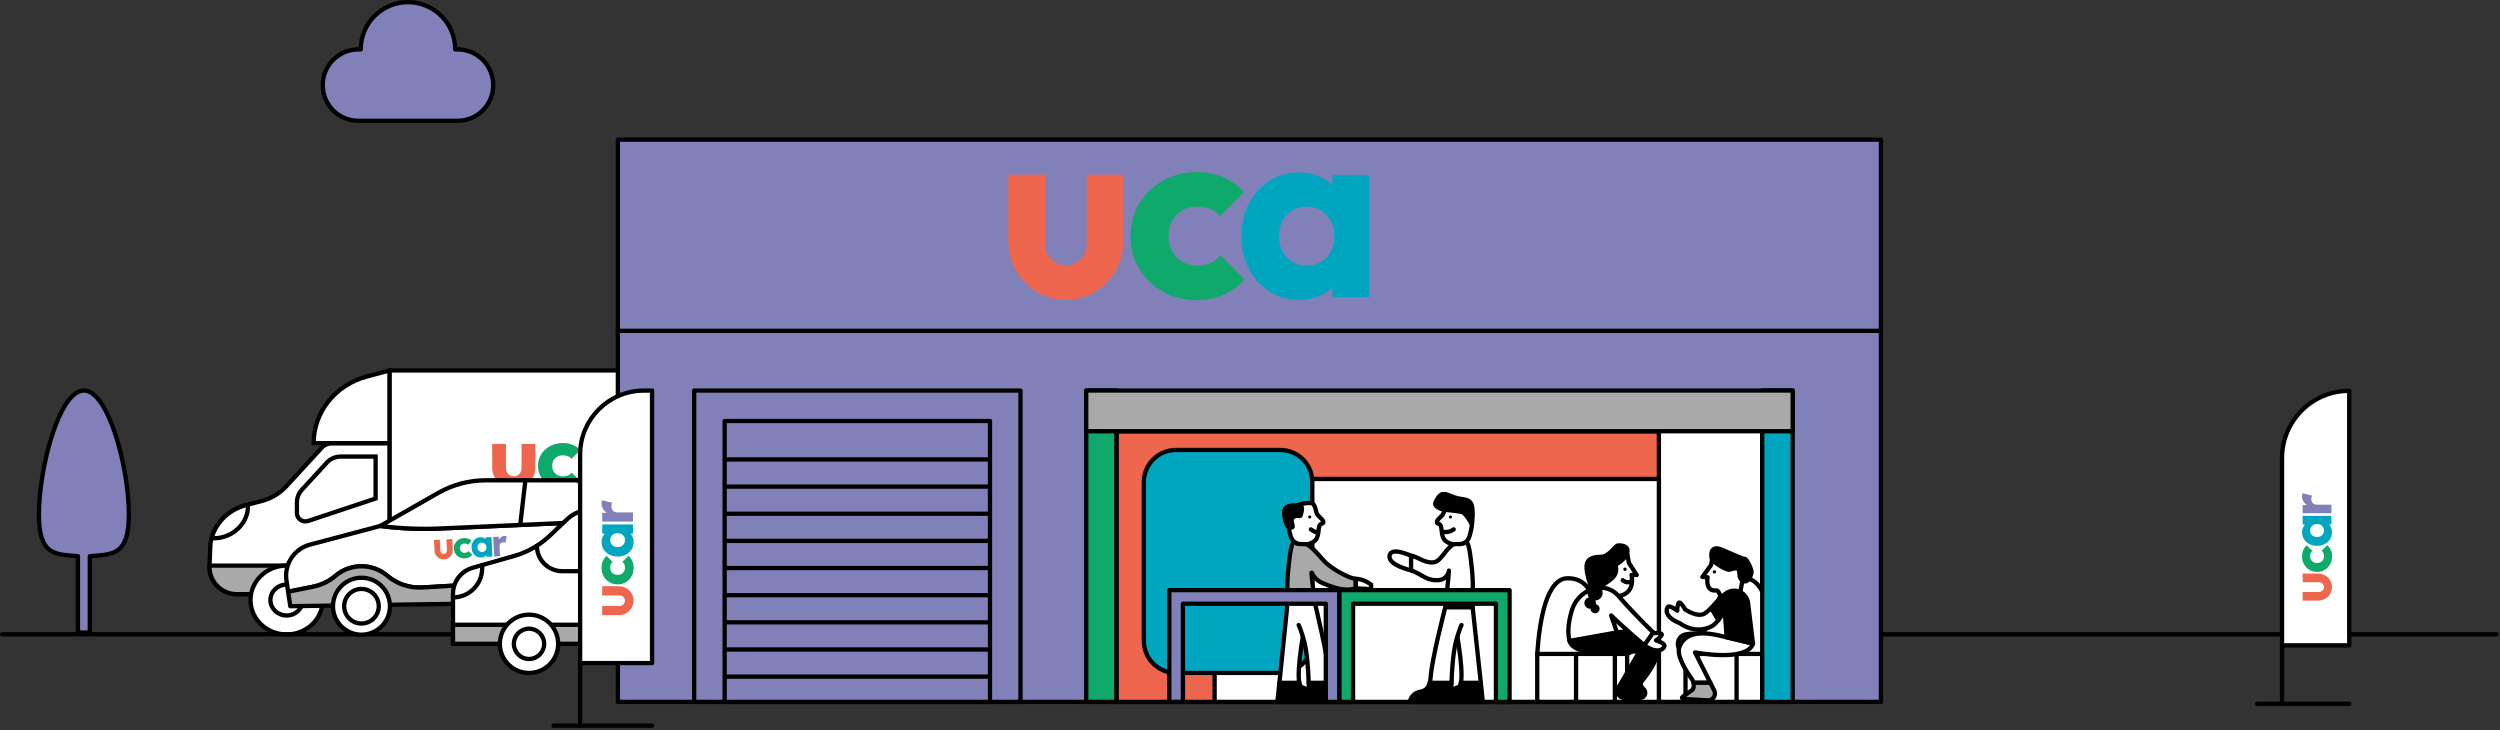 <svg width="1000" height="292" viewBox="0 0 1000 292" fill="none" xmlns="http://www.w3.org/2000/svg">
<rect x="0" y="0" width="1000" height="292" fill="#333333" stroke="none"/>
<g clip-path="url(#clip0_546_3953)">
<path d="M306.337 220.532H155.878V232.351H306.337V220.532Z" fill="#A9A9A9" stroke="black" stroke-width="1.723" stroke-linecap="round" stroke-linejoin="round"/>
<path d="M155.882 177.26V237.671H94.73C88.661 237.671 83.78 232.744 83.78 226.735C83.78 226.571 83.78 226.407 83.793 226.239L84.185 217.362L84.288 216.81C84.383 216.285 84.504 215.764 84.646 215.251C86.412 208.876 91.62 203.815 98.374 202.049L99.141 201.851L101.704 201.179L104.676 200.403C108.496 199.404 111.925 197.354 114.535 194.511L128.659 179.12C129.745 177.936 131.313 177.26 132.958 177.26H155.882Z" fill="white" stroke="black" stroke-width="1.723" stroke-linecap="round" stroke-linejoin="round"/>
<path d="M94.152 212.356C91.297 214.566 87.842 215.518 84.642 215.255C86.408 208.876 91.615 203.819 98.369 202.053L99.136 201.851C99.463 205.585 97.71 209.604 94.152 212.356Z" fill="white" stroke="black" stroke-width="1.723" stroke-miterlimit="10"/>
<path d="M136.245 182.631C134.156 182.631 132.17 183.488 130.792 184.987L120.76 195.894C119.48 197.285 118.774 199.073 118.774 200.92V205.297C118.774 207.537 121.096 209.109 123.318 208.368L150.244 199.404V182.631H136.245Z" fill="white" stroke="black" stroke-width="1.723" stroke-miterlimit="10"/>
<path d="M155.878 177.259H125.467C125.467 164.85 134.142 153.956 146.69 150.618L155.878 148.176V177.259Z" fill="white" stroke="black" stroke-width="1.723" stroke-miterlimit="10"/>
<path d="M306.337 148.176H155.878V220.532H306.337V148.176Z" fill="white" stroke="black" stroke-width="1.723" stroke-miterlimit="10"/>
<path d="M311.001 209.803L306.28 209.751L306.715 170.566C306.728 169.537 308.141 169.27 308.529 170.222C308.882 171.092 309.089 172.013 309.136 172.944L311.001 209.803Z" fill="#A9A9A9" stroke="black" stroke-width="1.723" stroke-linecap="round" stroke-linejoin="round"/>
<path d="M311.062 214.536C313.805 214.536 316.029 212.417 316.029 209.802C316.029 207.188 313.805 205.069 311.062 205.069C308.319 205.069 306.096 207.188 306.096 209.802C306.096 212.417 308.319 214.536 311.062 214.536Z" fill="white" stroke="black" stroke-width="1.723" stroke-miterlimit="10"/>
<path d="M225.077 195.472C223.22 195.472 221.545 195.075 220.059 194.283C218.573 193.49 217.388 192.405 216.509 191.026C215.631 189.648 215.191 188.093 215.191 186.37C215.191 184.647 215.631 183.053 216.509 181.675C217.388 180.296 218.577 179.207 220.076 178.401C221.575 177.6 223.268 177.195 225.15 177.195C226.563 177.195 227.855 177.436 229.035 177.914C230.211 178.393 231.258 179.103 232.176 180.038L228.609 183.493C228.187 183.014 227.687 182.666 227.106 182.45C226.524 182.235 225.874 182.127 225.155 182.127C224.31 182.127 223.574 182.299 222.945 182.648C222.312 182.997 221.812 183.488 221.442 184.121C221.071 184.759 220.886 185.495 220.886 186.335C220.886 187.175 221.071 187.882 221.442 188.528C221.812 189.174 222.32 189.674 222.966 190.023C223.612 190.372 224.34 190.544 225.159 190.544C225.926 190.544 226.602 190.423 227.183 190.182C227.765 189.941 228.269 189.57 228.687 189.066L232.253 192.555C231.31 193.516 230.25 194.24 229.074 194.731C227.898 195.222 226.567 195.467 225.077 195.467" fill="#10A96C"/>
<path d="M245.447 177.596V179.082C244.969 178.638 244.413 178.263 243.776 177.953C242.785 177.475 241.682 177.234 240.468 177.234C238.809 177.234 237.319 177.634 236.009 178.44C234.696 179.245 233.666 180.327 232.925 181.696C232.18 183.062 231.81 184.621 231.81 186.374C231.81 188.127 232.18 189.648 232.925 191.013C233.67 192.379 234.691 193.46 235.992 194.253C237.293 195.045 238.775 195.441 240.433 195.441C241.674 195.441 242.785 195.213 243.78 194.757C244.422 194.464 244.977 194.089 245.451 193.641V195.08H250.913V177.6H245.451L245.447 177.596ZM244.573 189.377C243.814 190.156 242.806 190.544 241.544 190.544C240.752 190.544 240.045 190.363 239.425 190.005C238.805 189.648 238.314 189.153 237.956 188.532C237.599 187.908 237.418 187.188 237.418 186.374C237.418 185.56 237.599 184.798 237.956 184.16C238.314 183.527 238.805 183.027 239.425 182.666C240.045 182.308 240.765 182.127 241.579 182.127C242.393 182.127 243.117 182.308 243.733 182.666C244.353 183.027 244.835 183.518 245.184 184.139C245.529 184.763 245.705 185.496 245.705 186.331C245.705 187.576 245.326 188.593 244.573 189.372V189.377Z" fill="#00A6BF"/>
<path d="M264.369 177.272C264.016 177.208 263.637 177.173 263.228 177.173C262.271 177.173 261.371 177.393 260.531 177.832C259.691 178.272 258.955 178.866 258.33 179.616C258.166 179.809 258.016 180.012 257.878 180.219L257.766 177.578H252.61V195.071H258.072V186.284C258.072 185.754 258.158 185.28 258.326 184.862C258.498 184.444 258.731 184.082 259.024 183.772C259.321 183.462 259.683 183.23 260.118 183.062C260.548 182.898 261.018 182.812 261.518 182.812C261.974 182.812 262.409 182.859 262.831 182.963C263.254 183.062 263.59 183.187 263.839 183.342L265.343 177.496C265.045 177.41 264.722 177.333 264.369 177.264V177.272Z" fill="#8280B8"/>
<path d="M208.622 177.57V187.494C208.622 189.161 207.226 190.514 205.499 190.514C203.776 190.514 202.376 189.161 202.376 187.494V177.57H196.875V187.102C196.875 191.703 200.744 195.446 205.499 195.446C210.254 195.446 214.122 191.703 214.122 187.102V177.57H208.622Z" fill="#EF664E"/>
<path d="M123.245 237.671H94.73C88.661 237.671 83.78 232.743 83.78 226.735C83.78 226.571 83.78 226.407 83.793 226.239H114.652L123.245 237.671Z" fill="#A9A9A9" stroke="black" stroke-width="1.723" stroke-linecap="round" stroke-linejoin="round"/>
<path d="M129.098 240.01C129.098 240.238 129.094 240.467 129.081 240.695C128.706 247.983 122.392 253.781 114.651 253.781C106.911 253.781 100.592 247.983 100.221 240.695C100.208 240.467 100.204 240.238 100.204 240.01C100.204 235.828 102.16 232.08 105.248 229.556C107.777 227.488 111.063 226.239 114.656 226.239C118.248 226.239 121.535 227.488 124.063 229.556C127.151 232.08 129.107 235.828 129.107 240.01H129.098Z" fill="white" stroke="black" stroke-width="1.723" stroke-linecap="round" stroke-linejoin="round"/>
<path d="M114.651 246.196C118.234 246.196 121.138 243.428 121.138 240.014C121.138 236.601 118.234 233.833 114.651 233.833C111.068 233.833 108.164 236.601 108.164 240.014C108.164 243.428 111.068 246.196 114.651 246.196Z" fill="white" stroke="black" stroke-width="1.723" stroke-linecap="round" stroke-linejoin="round"/>
<path d="M269.559 240.01C269.559 240.238 269.555 240.467 269.542 240.695C269.167 247.983 262.853 253.781 255.112 253.781C247.372 253.781 241.053 247.983 240.682 240.695C240.669 240.467 240.665 240.238 240.665 240.01C240.665 235.828 242.621 232.08 245.709 229.556C248.238 227.488 251.524 226.239 255.117 226.239C258.709 226.239 261.995 227.488 264.524 229.556C267.612 232.08 269.568 235.828 269.568 240.01H269.559Z" fill="white" stroke="black" stroke-width="1.723" stroke-linecap="round" stroke-linejoin="round"/>
<path d="M255.112 246.196C258.695 246.196 261.599 243.428 261.599 240.014C261.599 236.601 258.695 233.833 255.112 233.833C251.53 233.833 248.625 236.601 248.625 240.014C248.625 243.428 251.53 246.196 255.112 246.196Z" fill="white" stroke="black" stroke-width="1.723" stroke-linecap="round" stroke-linejoin="round"/>
<path d="M0.861 253.721H998.58" stroke="black" stroke-width="1.723" stroke-linecap="round" stroke-linejoin="round"/>
<path d="M278.902 229.991C278.902 230.719 278.721 231.456 278.334 232.124L276.089 236.052C276.038 236.147 275.982 236.237 275.926 236.328C274.547 238.576 272.165 239.989 269.559 240.234C268.448 231.017 260.6 223.875 251.085 223.875C247.802 223.875 244.718 224.723 242.039 226.218C236.233 229.453 229.81 231.439 223.173 231.826L168.989 234.988C163.894 235.285 158.841 233.67 154.964 230.353C152.173 227.963 148.546 226.515 144.579 226.515C140.612 226.515 136.976 227.967 134.181 230.362C131.584 232.593 128.418 234.066 125.058 234.734L115.25 236.689L114.573 232.171C114.453 231.378 114.41 230.586 114.44 229.811C114.634 224.258 118.429 219.335 123.977 217.862L125.303 217.508L152.126 210.38C152.828 210.47 153.526 210.556 154.228 210.638C154.31 210.647 154.387 210.655 154.469 210.664C155.098 210.737 155.731 210.802 156.364 210.866C159.401 211.168 162.446 211.37 165.496 211.465C166.237 211.491 166.978 211.508 167.719 211.521C169.485 211.551 171.251 211.547 173.017 211.504C174.033 211.478 175.054 211.448 176.071 211.401L208.097 209.979L242.763 208.437C245.52 208.312 247.69 206.042 247.69 203.285C247.69 202.282 247.398 201.321 246.881 200.507C246.359 199.693 245.614 199.025 244.701 198.603L230.702 192.125H245.718C249.004 192.125 252.192 193.227 254.776 195.261L271.597 209.264C274.504 211.685 276.094 215.338 275.883 219.115L275.663 223.005C275.581 224.405 276.188 225.749 277.283 226.619C278.342 227.459 278.906 228.712 278.906 229.987L278.902 229.991Z" fill="white" stroke="black" stroke-width="1.723" stroke-linecap="round" stroke-linejoin="round"/>
<path d="M160.542 241.841L128.611 242.302L116.12 242.483L115.254 236.685L125.066 234.729C128.426 234.062 131.588 232.588 134.189 230.357C136.985 227.958 140.616 226.511 144.588 226.511C148.559 226.511 152.182 227.954 154.973 230.349C158.849 233.67 163.902 235.281 168.998 234.988L223.181 231.826C229.819 231.438 236.241 229.453 242.048 226.218C244.727 224.727 247.811 223.875 251.093 223.875C260.608 223.875 268.456 231.016 269.568 240.234C269.339 240.256 269.107 240.269 268.874 240.273L160.542 241.841Z" fill="#A9A9A9" stroke="black" stroke-width="1.723" stroke-linecap="round" stroke-linejoin="round"/>
<path d="M247.686 203.285C247.686 206.042 245.515 208.316 242.758 208.437L176.066 211.401C168.072 211.754 160.06 211.413 152.125 210.375L175.265 197.177C181.071 193.865 187.645 192.125 194.33 192.125H230.693L244.692 198.603C245.605 199.025 246.351 199.693 246.872 200.507C247.393 201.321 247.686 202.282 247.686 203.285Z" fill="white" stroke="black" stroke-width="1.723" stroke-linecap="round" stroke-linejoin="round"/>
<path d="M208.087 209.975L210.164 192.125" stroke="black" stroke-width="1.723" stroke-linecap="round" stroke-linejoin="round"/>
<path d="M185.977 223.358C185.189 223.396 184.465 223.258 183.815 222.935C183.164 222.612 182.639 222.156 182.23 221.561C181.825 220.967 181.601 220.282 181.562 219.511C181.523 218.731 181.674 218.021 182.019 217.387C182.363 216.754 182.841 216.242 183.462 215.85C184.082 215.458 184.793 215.242 185.59 215.204C186.188 215.173 186.744 215.251 187.257 215.441C187.769 215.63 188.23 215.923 188.639 216.319L187.201 217.939C187.011 217.732 186.787 217.59 186.537 217.504C186.283 217.422 186.007 217.387 185.702 217.4C185.344 217.418 185.034 217.512 184.771 217.68C184.508 217.848 184.31 218.081 184.164 218.37C184.022 218.662 183.957 218.994 183.979 219.369C183.996 219.731 184.091 220.054 184.267 220.334C184.439 220.614 184.668 220.825 184.948 220.967C185.228 221.109 185.546 221.169 185.891 221.152C186.218 221.135 186.503 221.066 186.744 220.95C186.985 220.829 187.192 220.652 187.36 220.42L188.958 221.902C188.579 222.35 188.144 222.699 187.657 222.94C187.166 223.185 186.606 223.323 185.973 223.353L185.977 223.358Z" fill="#10A96C"/>
<path d="M196.557 214.82L194.235 214.941L194.27 215.604C194.055 215.419 193.813 215.26 193.533 215.139C193.103 214.945 192.629 214.863 192.112 214.889C191.405 214.928 190.785 215.139 190.242 215.522C189.7 215.91 189.29 216.414 189.002 217.043C188.718 217.668 188.593 218.374 188.636 219.154C188.675 219.925 188.868 220.605 189.217 221.2C189.566 221.794 190.023 222.251 190.596 222.578C191.169 222.905 191.806 223.048 192.512 223.013C193.038 222.987 193.507 222.862 193.921 222.634C194.188 222.492 194.416 222.311 194.606 222.1L194.64 222.742L196.962 222.625L196.566 214.825L196.557 214.82ZM194.132 220.213C193.826 220.579 193.408 220.773 192.87 220.799C192.53 220.816 192.228 220.752 191.957 220.605C191.685 220.459 191.466 220.248 191.298 219.981C191.13 219.709 191.039 219.395 191.022 219.029C191.005 218.654 191.061 218.322 191.199 218.029C191.337 217.736 191.535 217.504 191.789 217.332C192.043 217.159 192.344 217.06 192.693 217.043C193.042 217.026 193.352 217.09 193.624 217.237C193.895 217.383 194.11 217.594 194.274 217.866C194.438 218.137 194.528 218.46 194.546 218.835C194.576 219.391 194.438 219.851 194.132 220.213Z" fill="#00A6BF"/>
<path d="M202.273 214.385C202.122 214.364 201.958 214.355 201.786 214.364C201.381 214.385 201.002 214.502 200.653 214.717C200.304 214.932 200.007 215.212 199.757 215.561C199.692 215.652 199.632 215.747 199.58 215.841L199.473 214.665L197.28 214.777L197.677 222.582L199.998 222.466L199.8 218.546C199.787 218.31 199.813 218.098 199.878 217.909C199.942 217.719 200.033 217.551 200.149 217.409C200.27 217.267 200.416 217.151 200.597 217.069C200.778 216.987 200.972 216.94 201.187 216.927C201.381 216.918 201.566 216.927 201.747 216.966C201.928 217 202.074 217.052 202.182 217.112L202.686 214.472C202.557 214.437 202.419 214.411 202.268 214.39L202.273 214.385Z" fill="#8280B8"/>
<path d="M178.578 215.725L178.802 220.153C178.841 220.898 178.276 221.531 177.544 221.57C176.812 221.609 176.187 221.036 176.148 220.291L175.924 215.863L173.585 215.983L173.801 220.235C173.904 222.289 175.636 223.875 177.656 223.771C179.676 223.668 181.235 221.915 181.132 219.86L180.917 215.609L178.578 215.729V215.725Z" fill="#EF664E"/>
<path d="M144.584 253.876C150.874 253.876 155.973 248.777 155.973 242.487C155.973 236.197 150.874 231.098 144.584 231.098C138.294 231.098 133.195 236.197 133.195 242.487C133.195 248.777 138.294 253.876 144.584 253.876Z" fill="white" stroke="black" stroke-width="1.723" stroke-linecap="round" stroke-linejoin="round"/>
<path d="M144.583 249.405C148.404 249.405 151.501 246.308 151.501 242.487C151.501 238.667 148.404 235.569 144.583 235.569C140.763 235.569 137.666 238.667 137.666 242.487C137.666 246.308 140.763 249.405 144.583 249.405Z" fill="white" stroke="black" stroke-width="1.723" stroke-linecap="round" stroke-linejoin="round"/>
<path d="M251.09 253.876C257.379 253.876 262.478 248.777 262.478 242.487C262.478 236.197 257.379 231.098 251.09 231.098C244.8 231.098 239.701 236.197 239.701 242.487C239.701 248.777 244.8 253.876 251.09 253.876Z" fill="white" stroke="black" stroke-width="1.723" stroke-linecap="round" stroke-linejoin="round"/>
<path d="M251.089 249.405C254.909 249.405 258.006 246.308 258.006 242.487C258.006 238.667 254.909 235.569 251.089 235.569C247.268 235.569 244.171 238.667 244.171 242.487C244.171 246.308 247.268 249.405 251.089 249.405Z" fill="white" stroke="black" stroke-width="1.723" stroke-linecap="round" stroke-linejoin="round"/>
<path d="M265.316 203.94V257.529H181.201V237.508C181.201 232.688 184.397 228.454 189.027 227.131L191.185 226.515L205.796 222.342C211.077 220.834 215.919 218.069 219.903 214.291L226.868 207.683C229.397 205.284 232.752 203.944 236.237 203.944H265.308L265.316 203.94Z" fill="white" stroke="black" stroke-width="1.723" stroke-linecap="round" stroke-linejoin="round"/>
<path d="M181.205 238.968C187.645 238.968 192.865 233.747 192.865 227.308V226.033" fill="white"/>
<path d="M181.205 238.968C187.645 238.968 192.865 233.747 192.865 227.308V226.033" stroke="black" stroke-width="1.723" stroke-linecap="round" stroke-linejoin="round"/>
<path d="M300.06 203.94H265.316V257.529H300.06V203.94Z" fill="white" stroke="black" stroke-width="1.723" stroke-linecap="round" stroke-linejoin="round"/>
<path d="M334.808 209.587V251.877C334.808 254.996 332.28 257.524 329.157 257.524H300.064V203.936H329.157C332.28 203.936 334.808 206.464 334.808 209.583V209.587Z" fill="white" stroke="black" stroke-width="1.723" stroke-linecap="round" stroke-linejoin="round"/>
<path d="M334.804 228.475H284.347C277.347 228.475 270.584 225.934 265.316 221.329" stroke="black" stroke-width="1.723" stroke-linecap="round" stroke-linejoin="round"/>
<path d="M334.808 249.913V251.877C334.808 254.996 332.28 257.524 329.157 257.524H181.205V249.909H334.808V249.913Z" fill="#A9A9A9" stroke="black" stroke-width="1.723" stroke-linecap="round" stroke-linejoin="round"/>
<path d="M211.603 269.184C218.04 269.184 223.259 263.966 223.259 257.528C223.259 251.091 218.04 245.873 211.603 245.873C205.165 245.873 199.947 251.091 199.947 257.528C199.947 263.966 205.165 269.184 211.603 269.184Z" fill="white" stroke="black" stroke-width="1.723" stroke-linecap="round" stroke-linejoin="round"/>
<path d="M211.602 263.589C214.949 263.589 217.663 260.876 217.663 257.529C217.663 254.181 214.949 251.468 211.602 251.468C208.255 251.468 205.542 254.181 205.542 257.529C205.542 260.876 208.255 263.589 211.602 263.589Z" fill="white" stroke="black" stroke-width="1.723" stroke-linecap="round" stroke-linejoin="round"/>
<path d="M315.442 269.184C321.879 269.184 327.097 263.966 327.097 257.528C327.097 251.091 321.879 245.873 315.442 245.873C309.004 245.873 303.786 251.091 303.786 257.528C303.786 263.966 309.004 269.184 315.442 269.184Z" fill="white" stroke="black" stroke-width="1.723" stroke-linecap="round" stroke-linejoin="round"/>
<path d="M315.441 263.589C318.789 263.589 321.502 260.876 321.502 257.529C321.502 254.181 318.789 251.468 315.441 251.468C312.094 251.468 309.381 254.181 309.381 257.529C309.381 260.876 312.094 263.589 315.441 263.589Z" fill="white" stroke="black" stroke-width="1.723" stroke-linecap="round" stroke-linejoin="round"/>
<path d="M214.747 218.314C214.747 223.926 219.296 228.475 224.908 228.475H249.064C254.677 228.475 259.226 223.926 259.226 218.314V203.936" stroke="black" stroke-width="1.723" stroke-linecap="round" stroke-linejoin="round"/>
<path d="M752.367 132.333H247.144V280.763H752.367V132.333Z" fill="#8280B8" stroke="black" stroke-width="1.723" stroke-linecap="round" stroke-linejoin="round"/>
<path d="M752.367 55.872H247.144V132.333H752.367V55.872Z" fill="#8280B8" stroke="black" stroke-width="1.723" stroke-linecap="round" stroke-linejoin="round"/>
<path d="M408.189 280.758V156.209H277.67V280.758H408.189Z" fill="#8280B8" stroke="black" stroke-width="1.723" stroke-linecap="round" stroke-linejoin="round"/>
<path d="M478.617 120.044C473.654 120.044 469.188 118.937 465.216 116.718C461.245 114.5 458.087 111.459 455.74 107.595C453.392 103.731 452.216 99.381 452.216 94.543C452.216 89.706 453.392 85.257 455.74 81.389C458.087 77.525 461.262 74.467 465.268 72.218C469.269 69.965 473.788 68.841 478.815 68.841C482.588 68.841 486.043 69.513 489.187 70.857C492.327 72.201 495.127 74.182 497.574 76.805L488.046 86.48C486.921 85.136 485.582 84.163 484.027 83.555C482.472 82.952 480.736 82.646 478.815 82.646C476.566 82.646 474.598 83.133 472.909 84.107C471.221 85.08 469.881 86.459 468.89 88.237C467.9 90.021 467.4 92.084 467.4 94.436C467.4 96.788 467.895 98.769 468.89 100.583C469.881 102.396 471.238 103.792 472.961 104.765C474.68 105.739 476.635 106.225 478.815 106.225C480.865 106.225 482.67 105.889 484.225 105.217C485.78 104.545 487.119 103.503 488.244 102.094L497.772 111.872C495.256 114.56 492.426 116.593 489.286 117.972C486.142 119.35 482.588 120.039 478.617 120.039" fill="#10A96C"/>
<path d="M533.015 69.948V74.113C531.736 72.873 530.25 71.817 528.549 70.956C525.9 69.612 522.958 68.94 519.714 68.94C515.282 68.94 511.31 70.064 507.804 72.317C504.298 74.57 501.55 77.611 499.564 81.44C497.578 85.27 496.587 89.637 496.587 94.544C496.587 99.45 497.578 103.714 499.564 107.543C501.55 111.373 504.281 114.397 507.752 116.615C511.228 118.833 515.178 119.94 519.615 119.94C522.923 119.94 525.9 119.303 528.549 118.028C530.259 117.205 531.745 116.158 533.015 114.901V118.937H547.605V69.952H533.015V69.948ZM530.685 102.96C528.665 105.144 525.968 106.238 522.596 106.238C520.476 106.238 518.59 105.734 516.94 104.726C515.286 103.718 513.977 102.344 513.02 100.596C512.06 98.847 511.582 96.835 511.582 94.548C511.582 92.261 512.06 90.129 513.02 88.35C513.981 86.57 515.286 85.175 516.94 84.167C518.594 83.159 520.511 82.655 522.695 82.655C524.879 82.655 526.795 83.159 528.449 84.167C530.104 85.175 531.391 86.553 532.322 88.302C533.248 90.051 533.713 92.097 533.713 94.449C533.713 97.942 532.705 100.781 530.685 102.965V102.96Z" fill="#00A6BF"/>
<path d="M583.541 69.044C582.598 68.858 581.581 68.764 580.487 68.764C577.937 68.764 575.534 69.38 573.285 70.616C571.037 71.852 569.077 73.519 567.405 75.612C566.97 76.159 566.57 76.724 566.199 77.305L565.902 69.909H552.131V118.928H566.721V94.307C566.721 92.825 566.949 91.498 567.405 90.327C567.862 89.155 568.482 88.138 569.275 87.273C570.063 86.411 571.037 85.748 572.191 85.283C573.345 84.822 574.59 84.589 575.93 84.589C577.145 84.589 578.312 84.727 579.436 85.007C580.56 85.283 581.456 85.64 582.124 86.071L586.134 69.69C585.346 69.444 584.48 69.229 583.537 69.044H583.541Z" fill="#8280B8"/>
<path d="M434.681 69.879V97.692C434.681 102.366 430.951 106.156 426.346 106.156C421.741 106.156 418.011 102.366 418.011 97.692V69.879H403.323V96.585C403.323 109.477 413.652 119.966 426.346 119.966C439.04 119.966 449.374 109.477 449.374 96.585V69.879H434.681Z" fill="#EF664E"/>
<path d="M395.999 168.404H289.864V280.763H395.999V168.404Z" fill="#8280B8" stroke="black" stroke-width="1.723" stroke-linecap="round" stroke-linejoin="round"/>
<path d="M289.864 270.653H395.999" stroke="black" stroke-width="1.723" stroke-linejoin="round"/>
<path d="M289.864 259.794H395.999" stroke="black" stroke-width="1.723" stroke-linejoin="round"/>
<path d="M289.864 248.935H395.999" stroke="black" stroke-width="1.723" stroke-linejoin="round"/>
<path d="M289.864 238.076H395.999" stroke="black" stroke-width="1.723" stroke-linejoin="round"/>
<path d="M289.864 227.213H395.999" stroke="black" stroke-width="1.723" stroke-linejoin="round"/>
<path d="M289.864 216.354H395.999" stroke="black" stroke-width="1.723" stroke-linejoin="round"/>
<path d="M289.864 205.495H395.999" stroke="black" stroke-width="1.723" stroke-linejoin="round"/>
<path d="M289.864 194.636H395.999" stroke="black" stroke-width="1.723" stroke-linejoin="round"/>
<path d="M289.864 183.772H395.999" stroke="black" stroke-width="1.723" stroke-linejoin="round"/>
<path d="M446.685 280.763V156.213H434.495V280.763H446.685Z" fill="#10A96C" stroke="black" stroke-width="1.723" stroke-linecap="round" stroke-linejoin="round"/>
<path d="M704.886 168.404H446.685V280.763H704.886V168.404Z" fill="white" stroke="black" stroke-width="1.723" stroke-linecap="round" stroke-linejoin="round"/>
<path d="M675.104 261.569H710.158C709.21 247.665 706.316 231.301 697.942 231.301C683.383 231.301 688.982 253.432 677.783 253.432C676.594 253.432 675.448 253.531 674.354 253.734C669.651 254.604 670.327 261.565 675.108 261.565L675.104 261.569Z" fill="white" stroke="black" stroke-width="1.723" stroke-linecap="round" stroke-linejoin="round"/>
<path d="M710.154 261.569V280.763" stroke="black" stroke-width="1.723" stroke-linecap="round" stroke-linejoin="round"/>
<path d="M694.631 261.569V280.763" stroke="black" stroke-width="1.723" stroke-linecap="round" stroke-linejoin="round"/>
<path d="M679.102 261.569V280.763" stroke="black" stroke-width="1.723" stroke-linecap="round" stroke-linejoin="round"/>
<path d="M674.2 261.569V280.763" stroke="black" stroke-width="1.723" stroke-linecap="round" stroke-linejoin="round"/>
<path d="M663.556 172.487H446.685V280.767H663.556V172.487Z" fill="#EF664E" stroke="black" stroke-width="1.723" stroke-linecap="round" stroke-linejoin="round"/>
<path d="M663.56 191.586H485.844V280.767H663.56V191.586Z" fill="white" stroke="black" stroke-width="1.723" stroke-linecap="round" stroke-linejoin="round"/>
<path d="M512.124 179.994H470.337C463.267 179.994 457.536 185.726 457.536 192.796V256.374C457.536 263.444 463.267 269.176 470.337 269.176H512.124C519.194 269.176 524.926 263.444 524.926 256.374V192.796C524.926 185.726 519.194 179.994 512.124 179.994Z" fill="#00A6BF" stroke="black" stroke-width="1.723" stroke-linecap="round" stroke-linejoin="round"/>
<path d="M510.935 280.763H524.921C524.921 280.763 524.598 275.904 520.842 274.905C520.308 274.763 519.955 274.121 519.744 273.126H511.766L510.939 280.767L510.935 280.763Z" fill="black" stroke="black" stroke-width="1.723" stroke-linecap="round" stroke-linejoin="round"/>
<path d="M515.023 241.259L511.758 273.125H519.735C518.456 267.117 522.315 248.203 522.315 248.203" fill="white"/>
<path d="M515.023 241.259L511.758 273.125H519.735C518.456 267.117 522.315 248.203 522.315 248.203" stroke="black" stroke-width="1.723" stroke-linecap="round" stroke-linejoin="round"/>
<path d="M524.051 201.187C526.566 201.187 525.92 204.866 527.225 206.171C528.53 207.476 530.439 209.057 528.599 209.543C526.76 210.026 528.117 214.127 526.084 216.16C524.051 218.193 517.758 219.278 516.306 214.575C514.854 209.871 513.304 201.191 524.051 201.191V201.187Z" fill="white" stroke="black" stroke-width="1.723" stroke-linecap="round" stroke-linejoin="round"/>
<path d="M527.226 212.697C527.226 212.697 526.455 213.356 524.357 211.753L527.226 212.697Z" fill="white"/>
<path d="M527.226 212.697C527.226 212.697 526.455 213.356 524.357 211.753" stroke="black" stroke-width="1.723" stroke-linecap="round" stroke-linejoin="round"/>
<path d="M523.892 207.42C524.237 207.42 524.516 207.14 524.516 206.795C524.516 206.45 524.237 206.171 523.892 206.171C523.547 206.171 523.267 206.45 523.267 206.795C523.267 207.14 523.547 207.42 523.892 207.42Z" fill="black"/>
<path d="M542.318 231.529C540.165 231.529 533.131 227.906 530.003 224.779C528.272 223.047 525.584 219.386 522.948 217.896C521.841 217.271 519.252 218.029 518.223 217.125C516.444 215.57 515.927 222.294 515.281 228.018C514.635 233.743 515.026 241.259 515.026 241.259H525.972C525.972 241.259 524.822 232.61 524.567 229.168C524.559 229.048 524.727 229.005 524.774 229.117C525.214 230.172 526.29 232.093 529.133 233.286C533.29 235.031 538.127 236.749 542.323 235.289V231.524L542.318 231.529Z" fill="#A9A9A9" stroke="black" stroke-width="1.723" stroke-linecap="round" stroke-linejoin="round"/>
<path d="M523.543 280.762H540.118C539.807 278.712 538.214 277.105 536.168 276.748C534.557 276.468 532.898 275.77 532.175 273.121H523.474C523.611 277.485 523.543 280.762 523.543 280.762Z" fill="black" stroke="black" stroke-width="1.723" stroke-linecap="round" stroke-linejoin="round"/>
<path d="M515.022 241.259H525.968C525.968 241.259 531.3 263.339 531.83 270.989C531.886 271.812 532.007 272.518 532.175 273.125H523.474C523.31 267.866 522.853 261.026 521.634 256.434C520.799 253.285 520.062 251.287 519.476 250.025" fill="white"/>
<path d="M515.022 241.259H525.968C525.968 241.259 531.3 263.339 531.83 270.989C531.886 271.812 532.007 272.518 532.175 273.125H523.474C523.31 267.866 522.853 261.026 521.634 256.434C520.799 253.285 520.062 251.287 519.476 250.025" stroke="black" stroke-width="1.723" stroke-linecap="round" stroke-linejoin="round"/>
<path d="M514.609 209.755C514.795 210.254 515.195 210.651 515.703 210.819C518.637 211.818 515.794 208.605 516.901 207.265C518.366 205.495 520.058 206.925 520.261 206.167C521.195 202.695 521.135 202.174 518.378 202.174C515.622 202.174 513.645 202.484 513.645 205.085C513.645 206.864 514.235 208.738 514.605 209.746L514.609 209.755Z" fill="black" stroke="black" stroke-width="1.723" stroke-linecap="round" stroke-linejoin="round"/>
<path d="M548.026 233.536C546.523 232.515 544.511 231.533 542.319 231.533V235.298L547.311 235.608C548.461 235.681 548.978 234.186 548.022 233.54L548.026 233.536Z" fill="white" stroke="black" stroke-width="1.723" stroke-miterlimit="10"/>
<path d="M535.771 236.048V280.763H530.326V241.497H473.171V280.763H467.722V236.048H535.771Z" fill="#8280B8" stroke="black" stroke-width="1.723" stroke-linecap="round" stroke-linejoin="round"/>
<path d="M593.146 280.763H579.16C579.16 280.763 579.483 275.904 583.239 274.905C583.773 274.763 584.127 274.121 584.338 273.126H592.315L593.142 280.767L593.146 280.763Z" fill="black" stroke="black" stroke-width="1.723" stroke-linecap="round" stroke-linejoin="round"/>
<path d="M589.059 242.922L592.324 273.122H584.347C585.626 267.113 581.767 248.199 581.767 248.199" fill="white"/>
<path d="M589.059 242.922L592.324 273.122H584.347C585.626 267.113 581.767 248.199 581.767 248.199" stroke="black" stroke-width="1.723" stroke-linecap="round" stroke-linejoin="round"/>
<path d="M555.806 222.315C556.314 218.473 564.443 222.315 564.443 222.315V228.147C564.443 228.147 555.298 226.153 555.806 222.315Z" fill="white" stroke="black" stroke-width="1.723" stroke-linecap="round" stroke-linejoin="round"/>
<path d="M580.03 201.187C577.515 201.187 578.161 204.866 576.856 206.171C575.551 207.476 573.643 209.057 575.482 209.544C577.321 210.026 575.964 214.127 577.997 216.16C580.03 218.193 586.324 219.278 587.775 214.575C589.227 209.871 590.777 201.192 580.03 201.192V201.187Z" fill="white" stroke="black" stroke-width="1.723" stroke-linecap="round" stroke-linejoin="round"/>
<path d="M576.856 212.697C576.856 212.697 579.376 213.356 581.478 211.753L576.856 212.697Z" fill="white"/>
<path d="M576.856 212.697C576.856 212.697 579.376 213.356 581.478 211.753" stroke="black" stroke-width="1.723" stroke-linecap="round" stroke-linejoin="round"/>
<path d="M580.19 207.42C580.535 207.42 580.815 207.14 580.815 206.795C580.815 206.451 580.535 206.171 580.19 206.171C579.846 206.171 579.566 206.451 579.566 206.795C579.566 207.14 579.846 207.42 580.19 207.42Z" fill="black"/>
<path d="M577.795 203.914C577.795 203.914 573.031 202.914 574.289 200.765C575.547 198.616 576.077 196.427 580.19 198.331C584.304 200.235 586.574 199.102 588.155 201.006C589.736 202.91 588.762 209.724 588.762 209.724C588.762 209.724 586.29 205.219 584.868 204.814C583.447 204.409 577.795 203.905 577.795 203.905V203.914Z" fill="black" stroke="black" stroke-width="1.723" stroke-linecap="round" stroke-linejoin="round"/>
<path d="M564.442 222.315C566.596 222.315 570.322 225.838 574.078 224.783C576.434 224.12 578.498 219.39 581.134 217.9C582.241 217.275 584.829 218.033 585.859 217.129C587.638 215.574 588.155 222.298 588.801 228.022C589.447 233.747 589.055 242.926 589.055 242.926H578.11C578.11 242.926 579.566 229.892 579.566 228.242C579.566 228.242 579.174 232.106 574.72 232.106C570.266 232.106 568.638 229.607 564.442 228.152V222.319V222.315Z" fill="white" stroke="black" stroke-width="1.723" stroke-linecap="round" stroke-linejoin="round"/>
<path d="M580.534 280.763H563.959C564.27 278.712 565.863 277.106 567.909 276.748C569.52 276.468 571.179 275.77 571.902 273.121H580.603C580.466 277.485 580.534 280.763 580.534 280.763Z" fill="black" stroke="black" stroke-width="1.723" stroke-linecap="round" stroke-linejoin="round"/>
<path d="M584.605 250.021C584.015 251.287 583.283 253.286 582.447 256.43C581.228 261.018 580.771 267.858 580.608 273.121H571.907C572.075 272.518 572.191 271.812 572.251 270.985C572.781 263.335 578.114 242.918 578.114 242.918" fill="white"/>
<path d="M584.605 250.021C584.015 251.287 583.283 253.286 582.447 256.43C581.228 261.018 580.771 267.858 580.608 273.121H571.907C572.075 272.518 572.191 271.812 572.251 270.985C572.781 263.335 578.114 242.918 578.114 242.918" stroke="black" stroke-width="1.723" stroke-linecap="round" stroke-linejoin="round"/>
<path d="M603.824 236.048V280.763H598.375V241.497H541.22V280.763H535.771V236.048H603.824Z" fill="#10A96C" stroke="black" stroke-width="1.723" stroke-linecap="round" stroke-linejoin="round"/>
<path d="M649.944 261.569H614.89C615.838 247.665 618.732 231.301 627.106 231.301C641.665 231.301 636.066 253.432 647.265 253.432C648.454 253.432 649.599 253.531 650.694 253.734C655.397 254.604 654.721 261.565 649.94 261.565L649.944 261.569Z" fill="white" stroke="black" stroke-width="1.723" stroke-linecap="round" stroke-linejoin="round"/>
<path d="M614.894 261.569V280.763" stroke="black" stroke-width="1.723" stroke-linecap="round" stroke-linejoin="round"/>
<path d="M630.418 261.569V280.763" stroke="black" stroke-width="1.723" stroke-linecap="round" stroke-linejoin="round"/>
<path d="M645.947 261.569V280.763" stroke="black" stroke-width="1.723" stroke-linecap="round" stroke-linejoin="round"/>
<path d="M650.853 261.569V280.763" stroke="black" stroke-width="1.723" stroke-linecap="round" stroke-linejoin="round"/>
<path d="M680.962 230.779L683.038 230.9C683.038 230.9 681.944 236.698 686.437 236.177C687.88 236.009 687.582 239.101 689.883 239.631C696.852 241.234 696.236 236.177 696.236 236.177L697.821 227.618L685.243 222.384L684.369 226.097L680.966 230.779H680.962Z" fill="white" stroke="black" stroke-width="1.723" stroke-linejoin="round"/>
<path d="M685.77 229.423C686.141 229.423 686.442 229.122 686.442 228.751C686.442 228.38 686.141 228.079 685.77 228.079C685.399 228.079 685.098 228.38 685.098 228.751C685.098 229.122 685.399 229.423 685.77 229.423Z" fill="black"/>
<path d="M683.094 280.138L676.801 279.781C674.884 279.669 671.632 279.72 673.204 278.622C673.23 278.605 676.779 276.063 676.801 276.05C677.542 275.559 677.645 274.164 677.378 273.027H684.094L685.687 276.188C686.635 278.062 685.192 280.259 683.094 280.138Z" fill="#A9A9A9" stroke="black" stroke-width="1.723" stroke-linecap="round" stroke-linejoin="round"/>
<path d="M701.19 257.421C698.782 265.006 678.016 260.966 678.016 260.966L684.094 273.031H677.378C677.271 272.566 677.103 272.148 676.887 271.851C674.376 268.345 670.521 262.189 671.74 258.894C673.51 254.113 678.21 252.084 687.544 254.178L701.19 257.425V257.421Z" fill="white" stroke="black" stroke-width="1.723" stroke-linecap="round" stroke-linejoin="round"/>
<path d="M701.189 257.421L690.653 254.914L689.93 244.761C689.12 245.485 688.302 246.812 687.328 248.061L684.455 243.193C685.545 242.06 686.583 240.798 687.707 239.635C688.745 238.563 689.714 237.766 690.619 237.18C694.091 234.936 698.717 237.133 699.225 241.233C699.712 245.136 700.5 251.563 701.189 257.425V257.421Z" fill="black" stroke="black" stroke-width="1.723" stroke-linecap="round" stroke-linejoin="round"/>
<path d="M687.324 248.056C686.51 249.099 685.584 250.089 684.451 250.632C677.619 253.91 671.929 249.288 671.929 249.288C665.903 246.945 666.316 243.762 667.1 242.806C667.88 241.849 670.913 244.287 670.913 244.287C670.913 244.287 670.809 242.745 671.365 241.328C671.916 239.907 674.07 243.796 674.07 243.796C674.07 243.796 679.015 247.203 681.888 245.373C682.81 244.783 683.645 244.025 684.455 243.189L687.328 248.056H687.324Z" fill="white" stroke="black" stroke-width="1.723" stroke-linecap="round" stroke-linejoin="round"/>
<path d="M684.83 224.128C684.83 224.128 682.952 217.379 688.875 219.924C694.793 222.466 696.878 223.53 697.826 223.53C698.773 223.53 700.621 227.725 700.621 228.75C700.621 229.775 699.247 233.751 696.973 232.209C694.332 230.417 697.826 225.778 692.019 227.829C690.4 228.401 684.83 224.128 684.83 224.128Z" fill="black" stroke="black" stroke-width="1.723" stroke-linecap="round" stroke-linejoin="round"/>
<path d="M717.08 280.758V156.209H704.89V280.758H717.08Z" fill="#00A6BF" stroke="black" stroke-width="1.723" stroke-linecap="round" stroke-linejoin="round"/>
<path d="M717.076 172.487V156.213L434.491 156.213V172.487L717.076 172.487Z" fill="#A9A9A9" stroke="black" stroke-width="1.723" stroke-linecap="round" stroke-linejoin="round"/>
<path d="M939.689 156.33V258.149H912.815V183.204C912.815 168.373 924.859 156.33 939.689 156.33Z" fill="white" stroke="black" stroke-width="1.723" stroke-linecap="round" stroke-linejoin="round"/>
<path d="M912.815 281.517V258.149" stroke="black" stroke-width="1.723" stroke-linecap="round" stroke-linejoin="round"/>
<path d="M939.689 281.517H902.89" stroke="black" stroke-width="1.723" stroke-linecap="round" stroke-linejoin="round"/>
<path d="M932.826 222.56C932.826 223.728 932.568 224.774 932.047 225.709C931.525 226.64 930.81 227.385 929.906 227.936C928.997 228.487 927.976 228.763 926.839 228.763C925.702 228.763 924.659 228.487 923.751 227.936C922.842 227.385 922.127 226.64 921.597 225.701C921.067 224.762 920.804 223.702 920.804 222.517C920.804 221.63 920.964 220.82 921.278 220.079C921.593 219.343 922.058 218.684 922.674 218.111L924.948 220.351C924.634 220.613 924.405 220.928 924.263 221.294C924.121 221.66 924.052 222.069 924.052 222.517C924.052 223.047 924.168 223.508 924.397 223.904C924.625 224.301 924.948 224.615 925.366 224.848C925.784 225.08 926.27 225.197 926.822 225.197C927.373 225.197 927.838 225.08 928.265 224.848C928.691 224.615 929.019 224.296 929.247 223.891C929.475 223.487 929.591 223.03 929.591 222.517C929.591 222.035 929.514 221.613 929.355 221.247C929.195 220.881 928.954 220.566 928.622 220.303L930.918 218.063C931.551 218.654 932.025 219.317 932.352 220.058C932.676 220.794 932.839 221.63 932.839 222.565" fill="#10A96C"/>
<path d="M921.06 209.781H922.037C921.745 210.082 921.499 210.431 921.297 210.827C920.982 211.448 920.823 212.141 920.823 212.903C920.823 213.946 921.086 214.876 921.615 215.699C922.145 216.522 922.86 217.168 923.756 217.633C924.656 218.098 925.682 218.331 926.832 218.331C927.982 218.331 928.985 218.098 929.886 217.633C930.786 217.168 931.497 216.526 932.018 215.712C932.539 214.898 932.797 213.967 932.797 212.925C932.797 212.15 932.647 211.448 932.349 210.827C932.156 210.427 931.91 210.078 931.613 209.781H932.561V206.352H921.055V209.781H921.06ZM928.813 210.328C929.326 210.801 929.584 211.435 929.584 212.227C929.584 212.723 929.468 213.166 929.231 213.554C928.994 213.942 928.671 214.247 928.262 214.476C927.852 214.7 927.379 214.812 926.84 214.812C926.302 214.812 925.802 214.7 925.384 214.476C924.967 214.252 924.639 213.942 924.402 213.554C924.165 213.166 924.049 212.714 924.049 212.201C924.049 211.689 924.165 211.236 924.402 210.849C924.639 210.461 924.962 210.155 925.371 209.94C925.781 209.725 926.263 209.613 926.814 209.613C927.637 209.613 928.3 209.849 928.813 210.323V210.328Z" fill="#00A6BF"/>
<path d="M920.848 197.914C920.805 198.133 920.783 198.375 920.783 198.629C920.783 199.227 920.93 199.792 921.218 200.322C921.507 200.851 921.899 201.308 922.394 201.704C922.523 201.808 922.657 201.902 922.791 201.988L921.055 202.057V205.292H932.568V201.864H926.788C926.439 201.864 926.129 201.812 925.853 201.704C925.577 201.597 925.341 201.45 925.134 201.265C924.931 201.08 924.776 200.851 924.669 200.58C924.561 200.309 924.505 200.016 924.505 199.701C924.505 199.417 924.539 199.141 924.604 198.879C924.669 198.616 924.755 198.405 924.854 198.245L921.007 197.302C920.951 197.487 920.9 197.69 920.857 197.914H920.848Z" fill="#8280B8"/>
<path d="M921.042 232.877H927.576C928.675 232.877 929.562 233.751 929.562 234.833C929.562 235.914 928.67 236.788 927.576 236.788H921.042V240.238H927.314C930.342 240.238 932.806 237.813 932.806 234.833C932.806 231.852 930.342 229.427 927.314 229.427H921.042V232.877Z" fill="#EF664E"/>
<path d="M257.602 156.226H260.819V265.23H232.05V181.778C232.05 167.675 243.499 156.226 257.602 156.226Z" fill="white" stroke="black" stroke-width="1.723" stroke-linecap="round" stroke-linejoin="round"/>
<path d="M232.05 290.248V265.23" stroke="black" stroke-width="1.723" stroke-linecap="round" stroke-linejoin="round"/>
<path d="M260.819 290.248H221.423" stroke="black" stroke-width="1.723" stroke-linecap="round" stroke-linejoin="round"/>
<path d="M253.471 227.131C253.471 228.38 253.191 229.5 252.636 230.499C252.08 231.499 251.313 232.291 250.344 232.881C249.371 233.472 248.276 233.769 247.062 233.769C245.847 233.769 244.727 233.472 243.754 232.881C242.78 232.291 242.013 231.495 241.449 230.487C240.885 229.479 240.601 228.346 240.601 227.079C240.601 226.132 240.769 225.262 241.109 224.473C241.449 223.685 241.944 222.979 242.604 222.363L245.037 224.758C244.701 225.042 244.456 225.378 244.301 225.77C244.15 226.162 244.072 226.597 244.072 227.079C244.072 227.644 244.193 228.139 244.438 228.565C244.684 228.992 245.029 229.328 245.477 229.578C245.925 229.828 246.446 229.952 247.036 229.952C247.626 229.952 248.126 229.828 248.582 229.578C249.039 229.328 249.388 228.988 249.633 228.553C249.879 228.122 249.999 227.631 249.999 227.079C249.999 226.562 249.913 226.11 249.745 225.718C249.577 225.326 249.315 224.99 248.961 224.706L251.421 222.311C252.097 222.944 252.61 223.655 252.954 224.443C253.299 225.236 253.476 226.127 253.476 227.127" fill="#10A96C"/>
<path d="M240.876 213.455H241.923C241.613 213.778 241.346 214.148 241.13 214.579C240.794 215.247 240.622 215.983 240.622 216.802C240.622 217.917 240.906 218.917 241.471 219.795C242.035 220.678 242.802 221.368 243.762 221.867C244.727 222.367 245.825 222.617 247.057 222.617C248.289 222.617 249.362 222.367 250.327 221.867C251.292 221.368 252.05 220.683 252.61 219.808C253.165 218.934 253.445 217.939 253.445 216.828C253.445 215.996 253.286 215.247 252.963 214.583C252.756 214.153 252.493 213.778 252.175 213.459H253.191V209.789H240.876V213.459V213.455ZM249.177 214.041C249.728 214.549 249.999 215.225 249.999 216.074C249.999 216.608 249.874 217.082 249.62 217.495C249.366 217.913 249.022 218.24 248.582 218.482C248.143 218.723 247.635 218.844 247.062 218.844C246.489 218.844 245.95 218.723 245.502 218.482C245.054 218.24 244.706 217.913 244.451 217.495C244.197 217.082 244.072 216.595 244.072 216.048C244.072 215.501 244.197 215.019 244.451 214.601C244.706 214.183 245.05 213.86 245.489 213.627C245.929 213.395 246.446 213.278 247.036 213.278C247.915 213.278 248.63 213.532 249.177 214.041Z" fill="#00A6BF"/>
<path d="M240.648 200.748C240.6 200.985 240.579 201.239 240.579 201.515C240.579 202.156 240.734 202.759 241.044 203.324C241.354 203.888 241.772 204.383 242.302 204.801C242.439 204.909 242.582 205.012 242.728 205.103L240.867 205.176V208.639H253.191V204.969H247.001C246.631 204.969 246.295 204.913 246.002 204.797C245.709 204.681 245.45 204.526 245.235 204.327C245.02 204.129 244.852 203.884 244.735 203.595C244.619 203.307 244.559 202.992 244.559 202.656C244.559 202.35 244.593 202.057 244.662 201.773C244.731 201.489 244.821 201.265 244.929 201.097L240.811 200.089C240.751 200.287 240.695 200.507 240.648 200.744V200.748Z" fill="#8280B8"/>
<path d="M240.858 238.18H247.854C249.03 238.18 249.982 239.119 249.982 240.273C249.982 241.432 249.03 242.371 247.854 242.371H240.858V246.062H247.574C250.817 246.062 253.453 243.465 253.453 240.273C253.453 237.081 250.817 234.484 247.574 234.484H240.858V238.18Z" fill="#EF664E"/>
<path d="M654.683 230H652.602C652.602 230 654.498 237.249 647.446 238.451C640.395 239.653 638.03 234.294 638.03 234.294V225.882L650.888 221.376L651.551 225.133L654.683 230.004V230Z" fill="white" stroke="black" stroke-width="1.723" stroke-linejoin="round"/>
<path d="M650.001 228.372C650.372 228.372 650.673 228.071 650.673 227.7C650.673 227.328 650.372 227.028 650.001 227.028C649.629 227.028 649.329 227.328 649.329 227.7C649.329 228.071 649.629 228.372 650.001 228.372Z" fill="black"/>
<path d="M656.048 279.16H649.742C647.644 279.16 646.33 276.886 647.381 275.068L655.91 260.302C655.91 260.302 629.773 264.08 627.804 256.37L646.783 252.984C656.22 251.429 661.2 254.854 662.694 259.725C663.724 263.085 659.524 269.012 656.815 272.368C656.027 273.341 656.259 274.741 657.263 275.495C657.284 275.508 657.306 275.529 657.327 275.546C658.835 276.735 657.969 279.165 656.048 279.165V279.16Z" fill="black" stroke="black" stroke-width="1.723" stroke-linecap="round" stroke-linejoin="round"/>
<path d="M661.566 253.238L657.711 258.127C657.711 258.127 648.536 250.266 644.466 246.191L646.779 252.976L627.8 256.361C626.736 252.192 627.718 247.38 628.847 243.835C630.29 239.308 634.141 235.892 638.844 235.229C641.687 234.828 644.827 235.414 647.442 238.442C654.2 246.269 661.566 253.23 661.566 253.23V253.238Z" fill="white" stroke="black" stroke-width="1.723" stroke-linecap="round" stroke-linejoin="round"/>
<path d="M651.844 220.265C651.844 217.396 648.135 217.099 646.835 217.396C646.611 217.448 647.059 217.349 646.835 217.396C645.318 217.702 643.328 221.889 640.132 221.889C636.768 221.889 633.753 222.931 633.753 226.761C633.753 229.603 634.972 232.825 635.596 235.345C635.217 235.849 634.993 236.478 634.993 237.159C634.993 237.839 635.209 238.438 635.575 238.938C634.533 239.162 633.753 240.088 633.753 241.195C633.753 242.47 634.787 243.504 636.062 243.504C637.337 243.504 638.37 242.47 638.37 241.195C638.37 240.833 638.284 240.493 638.138 240.191C639.762 240.135 641.063 238.8 641.063 237.163C641.063 236.616 640.916 236.103 640.662 235.66C641.093 235.255 641.463 234.897 641.704 234.656C642.949 233.411 648.394 231.525 647.162 226.308C647.162 226.308 651.844 223.758 651.844 220.278V220.265Z" fill="black"/>
<path d="M638.03 245.308C639.032 245.308 639.844 244.496 639.844 243.495C639.844 242.493 639.032 241.681 638.03 241.681C637.029 241.681 636.217 242.493 636.217 243.495C636.217 244.496 637.029 245.308 638.03 245.308Z" fill="black"/>
<path d="M661.057 253.273C661.057 253.273 665.485 252.868 664.62 254.122C663.754 255.375 662.423 256.159 662.423 256.159C662.423 256.159 666.144 257.296 665.791 258.481C665.438 259.665 663.039 261.797 657.715 258.128L661.057 253.273Z" fill="white" stroke="black" stroke-width="1.723" stroke-linecap="round" stroke-linejoin="round"/>
<path d="M649.109 232.063C649.109 232.063 650.453 233.472 652.232 232.679L649.109 232.063Z" fill="white"/>
<path d="M649.109 232.063C649.109 232.063 650.453 233.472 652.232 232.679" stroke="black" stroke-width="1.723" stroke-linecap="round" stroke-linejoin="round"/>
<path fill-rule="evenodd" clip-rule="evenodd" d="M51.547 205.77C51.547 187.438 43.492 156.226 33.555 156.226C23.618 156.226 15.563 187.438 15.563 205.77C15.563 222.617 22.369 221.609 31.182 222.492V253.01H35.924V222.492C44.737 221.609 51.543 222.617 51.543 205.77H51.547Z" fill="#8280B8" stroke="black" stroke-width="1.723" stroke-linecap="round" stroke-linejoin="round"/>
<path d="M182.988 19.754H182.08C182.08 9.321 173.62 0.862 163.187 0.862C152.755 0.862 144.295 9.321 144.295 19.754H143.386C135.495 19.754 129.098 26.151 129.098 34.042C129.098 41.933 135.495 48.33 143.386 48.33H182.988C190.88 48.33 197.276 41.933 197.276 34.042C197.276 26.151 190.88 19.754 182.988 19.754Z" fill="#8280B8" stroke="black" stroke-width="1.723" stroke-linecap="round" stroke-linejoin="round"/>
</g>
<defs>
<clipPath id="clip0_546_3953">
<rect width="999.441" height="291.109" fill="white"/>
</clipPath>
</defs>
</svg>
